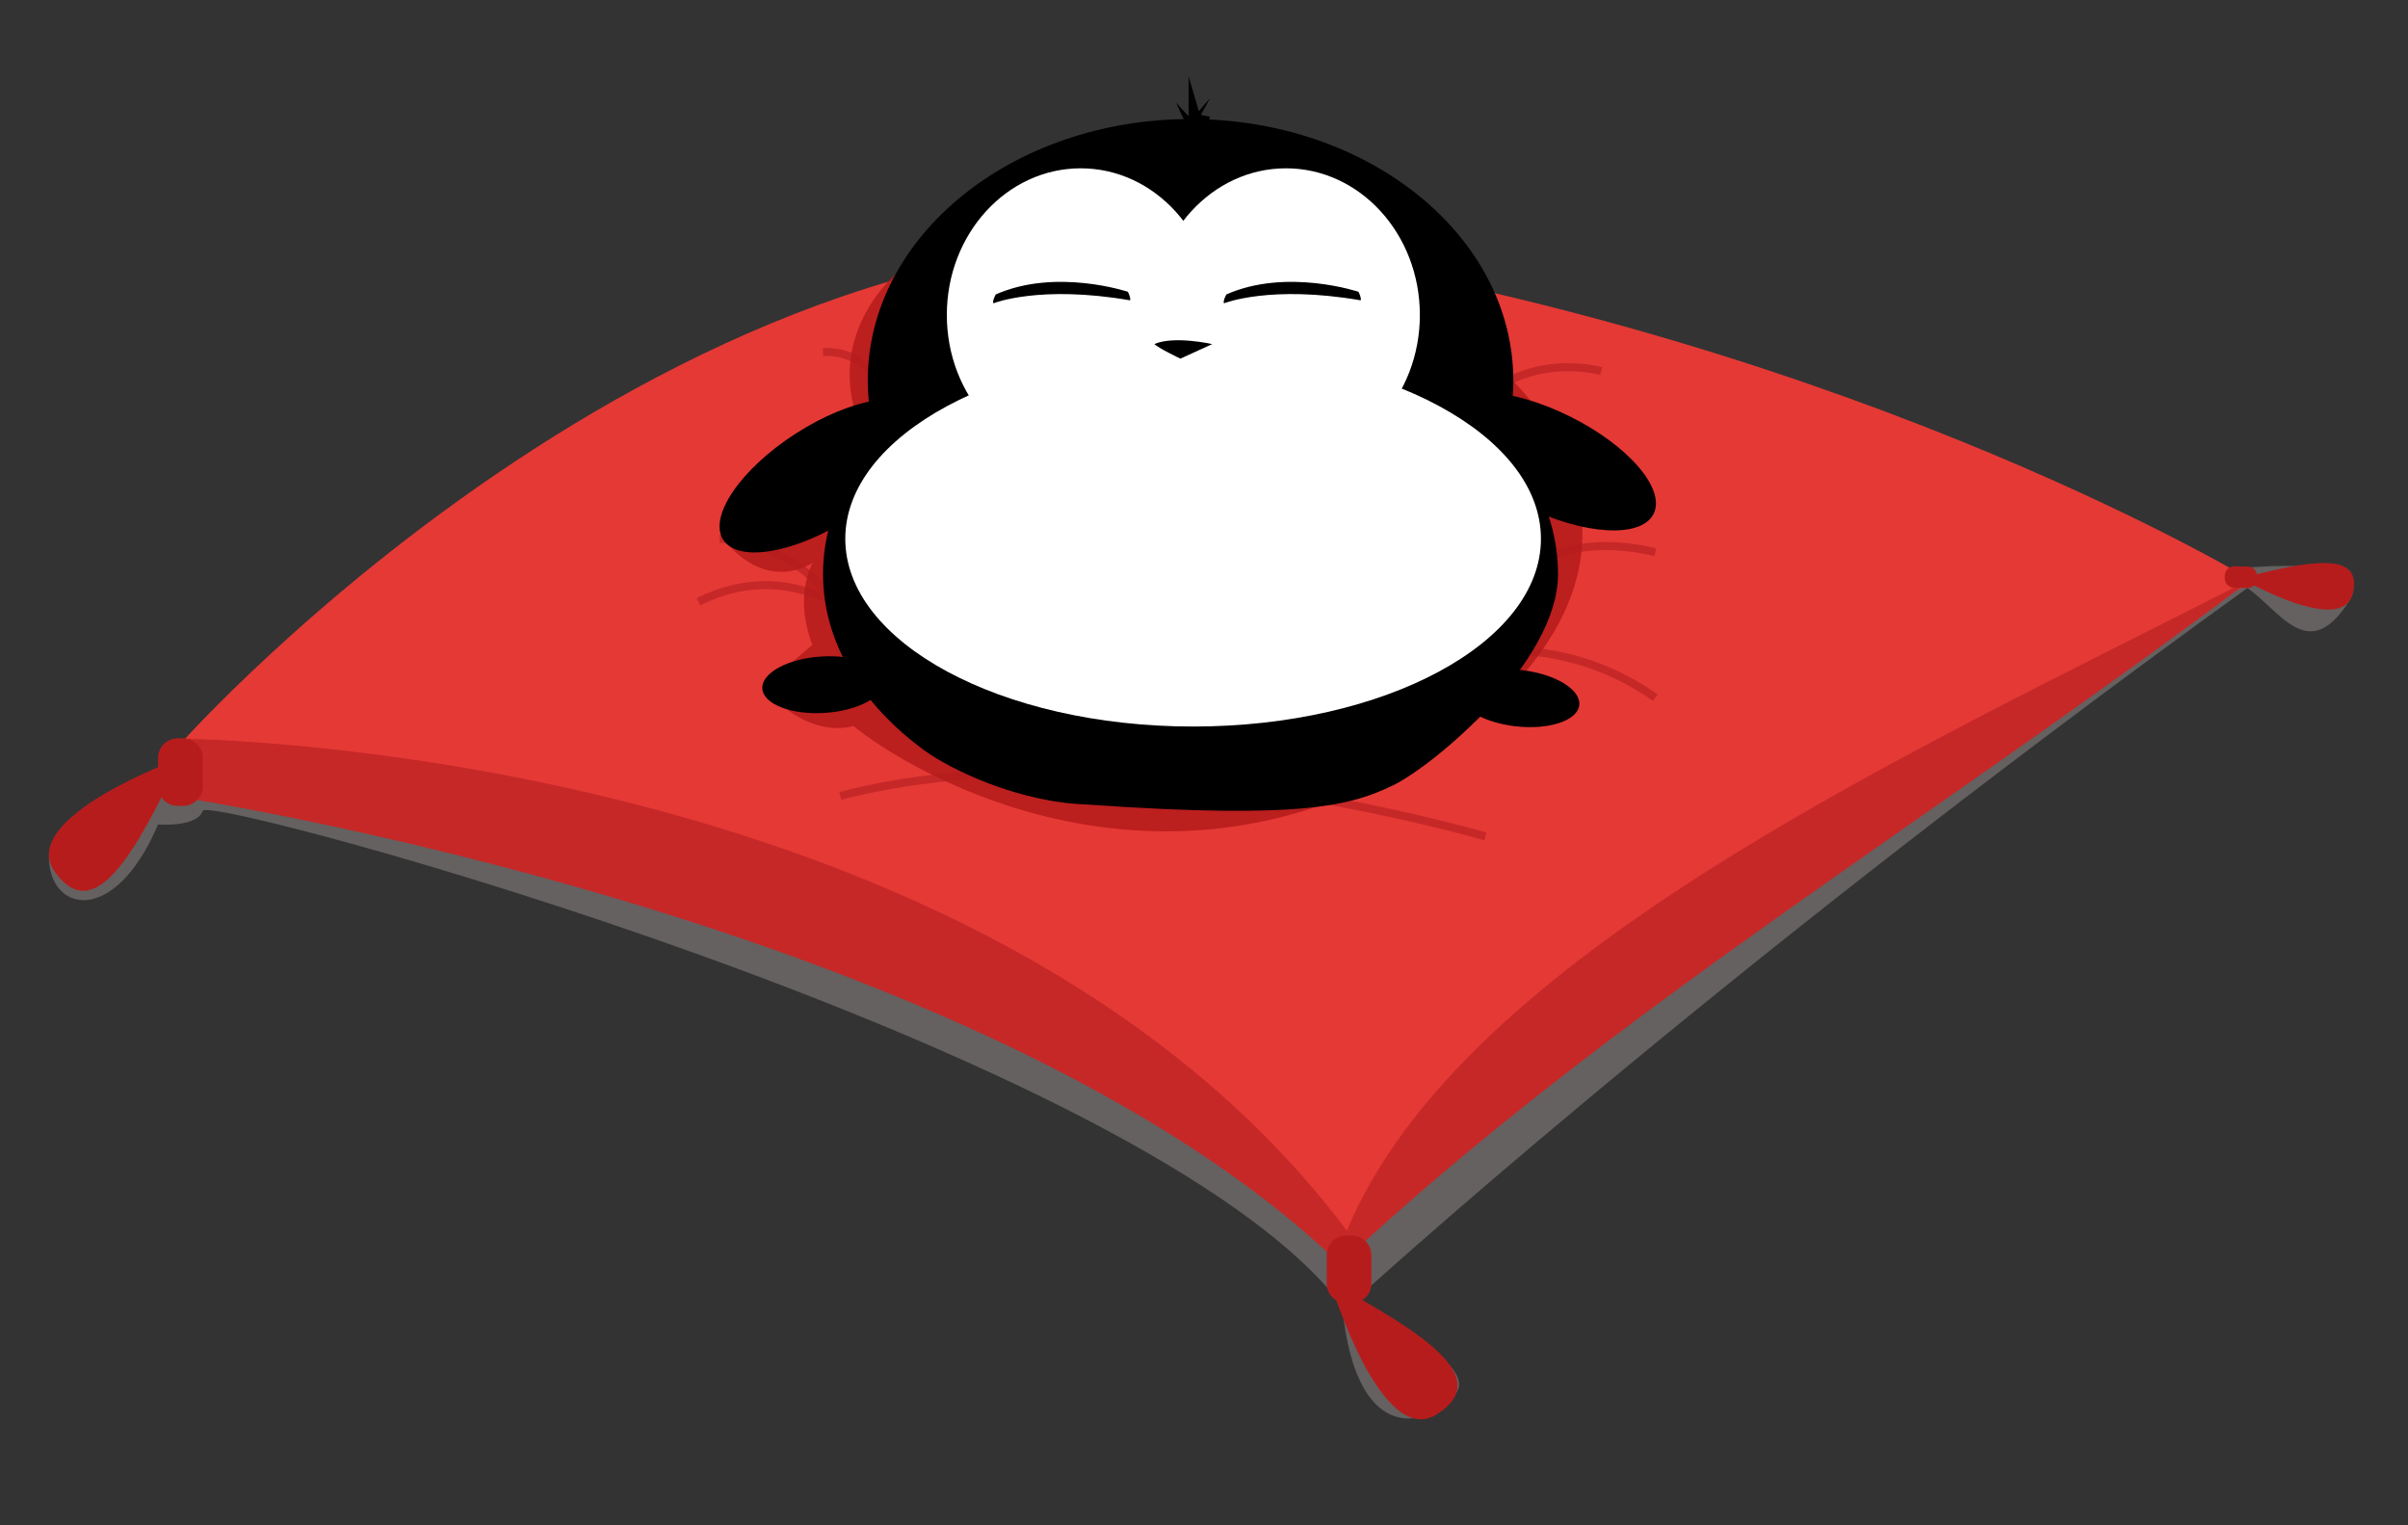 <?xml version="1.0" encoding="utf-8"?>
<!-- Generator: Adobe Illustrator 16.0.0, SVG Export Plug-In . SVG Version: 6.00 Build 0)  -->
<!DOCTYPE svg PUBLIC "-//W3C//DTD SVG 1.1//EN" "http://www.w3.org/Graphics/SVG/1.1/DTD/svg11.dtd">
<svg version="1.1" id="Calque_1" xmlns="http://www.w3.org/2000/svg" xmlns:xlink="http://www.w3.org/1999/xlink" x="0px" y="0px"
	 width="300px" height="190px" viewBox="0 0 300 190" enable-background="new 0 0 300 190" xml:space="preserve">
<rect x="0" y="0" width="300" height="190" fill="#333333" stroke="none"/>
<g>
	<path opacity="0.3" fill="#D7CCC8" enable-background="new    " d="M58.598,79.759c0,0-52.354,19.753-52.502,26.777
		s8.075,9.131,13.595-3.835c0,0,4.834,0.395,5.566-1.702c0.733-2.097,117.728,29.658,141.946,61.646
		c1.781,18.525,11.466,14.76,14.251,10.81c2.785-3.949-13.04-11.136-13.04-11.136s43.646-40.08,111.584-89.074
		c4.157,2.926,7.577,9.516,12.6,1.733c5.021-7.783-22.5-3.084-22.5-3.084L58.598,79.759z"/>
	<g>
		<path fill="#B71C1C" d="M165.749,159.739c0,0,6.258,20.884,13.274,16.427C186.042,171.71,177.667,166.21,165.749,159.739z"/>
		<path fill="#E53935" d="M22.499,92.625c0,0,65.028-73.173,137.699-61.283c72.671,11.892,120.675,41.16,120.675,41.16
			s-111.385,51.219-113.079,81.404C122.196,91.709,22.499,92.625,22.499,92.625z"/>
		<path fill="#E53935" d="M22.499,96.814c0,0,65.028-73.173,137.699-61.282c41.489,6.789,74.938,19.242,96.007,28.679
			c15.831,7.091-86.717,63.701-88.411,93.885C122.196,95.898,22.499,96.814,22.499,96.814z"/>
		<path fill="#C62828" d="M22.499,99.316v-7.301c0,0,99.786,0.617,145.295,61.279c14.408-34.463,69.914-59.314,113.079-81.402
			c-41.348,31.083-80.377,54.256-113.919,85.592C122.442,114.563,22.499,99.316,22.499,99.316z"/>
		<path fill="#B71C1C" d="M25.258,97.943c0,1.349-1.091,2.438-2.438,2.438h-0.69c-1.347,0-2.439-1.09-2.439-2.438v-3.534
			c0-1.347,1.092-2.438,2.439-2.438h0.689c1.347,0,2.438,1.092,2.438,2.438L25.258,97.943L25.258,97.943z"/>
		<path fill="#B71C1C" d="M22.499,94.438c0,0-20.506,7.396-15.669,14.16C11.666,115.359,16.696,106.695,22.499,94.438z"/>
		<path fill="#B71C1C" d="M170.854,159.879c0,1.348-1.09,2.439-2.438,2.439h-0.689c-1.347,0-2.438-1.094-2.438-2.439v-3.533
			c0-1.347,1.092-2.438,2.438-2.438h0.689c1.348,0,2.438,1.093,2.438,2.438V159.879z"/>
		<path fill="#B71C1C" d="M280.059,70.58c0.646,0.016,1.154,0.549,1.141,1.195l-0.008,0.328c-0.015,0.646-0.549,1.155-1.191,1.14
			l-1.689-0.039c-0.646-0.014-1.156-0.549-1.143-1.194l0.008-0.33c0.016-0.644,0.551-1.154,1.194-1.138L280.059,70.58z"/>
		<path fill="#B71C1C" d="M279.184,72.035c0,0,12.533,7.288,13.91,1.934C294.475,68.614,287.909,69.754,279.184,72.035z"/>
	</g>
	<path fill="none" stroke="#C62828" stroke-miterlimit="10" d="M104.697,99.139c33.406-8.758,80.351,5.051,80.351,5.051"/>
	<path fill="none" stroke="#C62828" stroke-miterlimit="10" d="M89.642,67.114c0,0,9.729-0.22,15.668,9.952"/>
	<path fill="none" stroke="#C62828" stroke-miterlimit="10" d="M87.018,74.954c11.368-5.667,19.744,2.112,19.744,2.112"/>
	<path fill="none" stroke="#C62828" stroke-miterlimit="10" d="M199.498,46.225c0,0-11.553-3.319-17.743,7.356"/>
	<path fill="none" stroke="#C62828" stroke-miterlimit="10" d="M206.221,68.776c-15.046-3.498-19.586,6.178-19.586,6.178"/>
	<path fill="none" stroke="#C62828" stroke-miterlimit="10" d="M206.221,86.897c-12.576-8.878-25.607-5.108-25.607-5.108"/>
	<path fill="none" stroke="#C62828" stroke-miterlimit="10" d="M102.536,43.86c5.721-0.299,7.566,5.025,7.566,5.025"/>
	<path opacity="0.9" fill="#B71C1C" enable-background="new    " d="M111.542,34.226c0,0-7.61,6.333-5.222,16.285
		c2.386,9.952-15.408,17.502-15.408,17.502s4.406,5.504,10.315,2.118c-2.392,4.916,0,10.183,0,10.183l-5.824,4.977
		c1.188,2.77,6.286,6.393,10.917,5.142c6.649,5.479,41.425,27.02,77.772-0.802c27.82-23.782,2.543-43.894,2.543-43.894
		L111.542,34.226z"/>
	<g id="pingoui">
		<path d="M187.448,54.929c0.704-2.415,1.087-4.929,1.087-7.518c0-17.994-18.003-32.581-40.212-32.581
			c-22.209,0-40.212,14.587-40.212,32.581c0,2.589,0.383,5.103,1.087,7.518c-4.226,4.827-6.662,10.497-6.662,16.564
			c0,8.535,4.819,16.286,12.667,22.007c3.194,2.329,11.62,6.441,20.245,6.713c27.33,1.928,33.062-0.012,38.001-2.339
			c4.938-2.327,20.658-15.28,20.658-26.381C194.107,65.425,191.673,59.756,187.448,54.929z"/>
		<ellipse transform="matrix(0.54 0.842 -0.842 0.54 97.036 -59.061)" cx="102.535" cy="59.219" rx="6.251" ry="14.779"/>
		<ellipse transform="matrix(-0.064 -0.998 0.998 -0.064 23.972 193.081)" cx="102.537" cy="85.298" rx="3.519" ry="7.578"/>
		<ellipse transform="matrix(-0.114 0.994 -0.994 -0.114 297.17 -91.28)" cx="189.295" cy="86.895" rx="3.518" ry="7.579"/>
		<ellipse transform="matrix(0.443 -0.897 0.897 0.443 55.822 204.819)" cx="192.688" cy="57.501" rx="6.251" ry="14.779"/>
		<ellipse fill="#FFFFFF" cx="148.643" cy="67.114" rx="43.333" ry="23.386"/>
		<ellipse fill="#FFFFFF" cx="134.638" cy="39.234" rx="16.678" ry="18.268"/>
		<ellipse fill="#FFFFFF" cx="160.213" cy="39.234" rx="16.68" ry="18.268"/>
		<path stroke="#FFFFFF" stroke-width="0.5" stroke-miterlimit="10" d="M140.724,37.653C129.575,35.732,123.9,38,123.9,38
			s-0.936,0.216-0.032-1.513c7.671-3.446,16.824-0.349,16.824-0.349S141.508,37.636,140.724,37.653z"/>
		<path stroke="#FFFFFF" stroke-width="0.5" stroke-miterlimit="10" d="M169.452,37.653C158.305,35.732,152.629,38,152.629,38
			s-0.936,0.216-0.031-1.513c7.672-3.446,16.823-0.349,16.823-0.349S170.236,37.636,169.452,37.653z"/>
		<path d="M147.059,44.674l3.968-1.812c0,0-4.733-1.072-7.206-0.012C144.164,43.287,147.059,44.674,147.059,44.674z"/>
		<polygon points="148.086,16.176 146.518,12.793 148.086,14.485 148.086,9.527 149.358,13.842 150.77,12.21 149.61,14.31 
			150.77,14.543 150.069,16.176 		"/>
	</g>
</g>
</svg>
